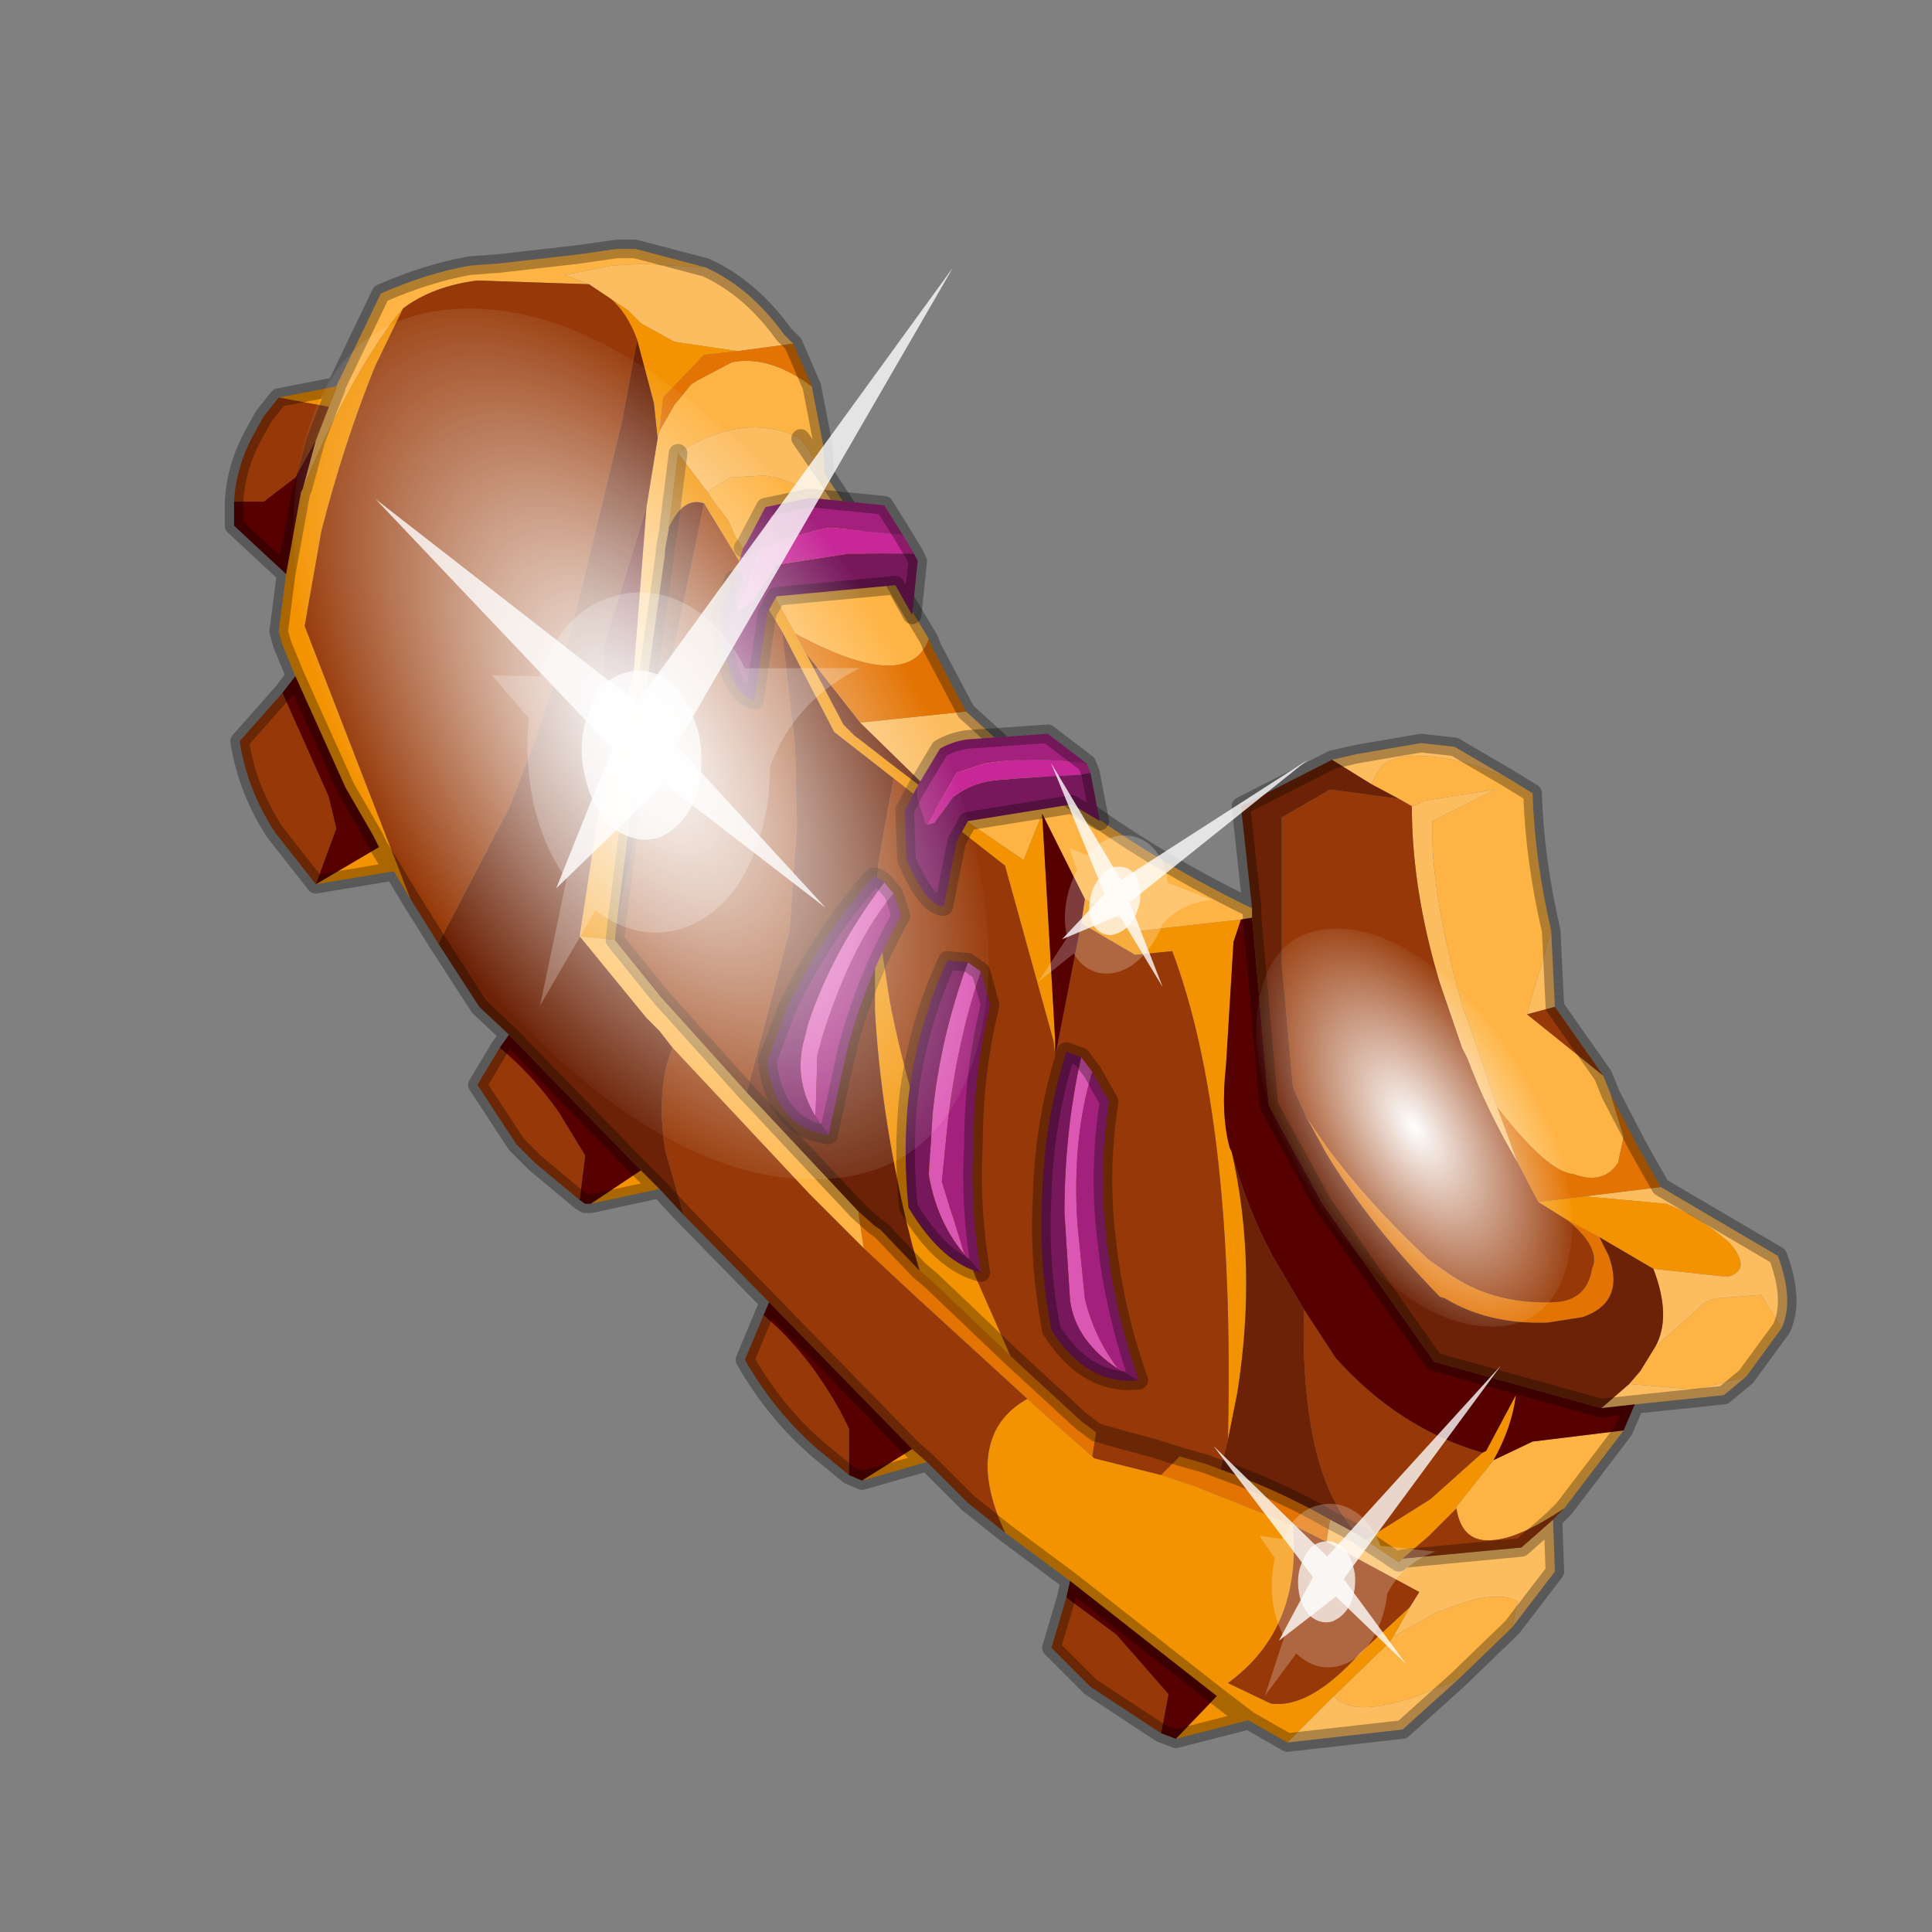 <?xml version="1.0" encoding="UTF-8" standalone="no"?>
<svg xmlns:xlink="http://www.w3.org/1999/xlink" height="520.0px" width="520.0px" xmlns="http://www.w3.org/2000/svg">
  <rect width="100%" height="100%" fill="#808080" stroke="none"/>
  <g transform="matrix(10.0, 0.0, 0.0, 10.0, 0.0, 0.0)">
    <use height="52.0" transform="matrix(1.0, 0.0, 0.0, 1.0, 0.0, 0.0)" width="52.0" xlink:href="#shape0"/>
    <use height="136.85" transform="matrix(-0.067, 0.075, -0.113, -0.155, 29.952, 25.065)" width="148.25" xlink:href="#sprite0"/>
    <use height="136.85" transform="matrix(-0.031, 0.034, -0.051, -0.071, 43.848, 32.687)" width="148.25" xlink:href="#sprite0"/>
    <use height="20.95" transform="matrix(-0.651, 0.031, 0.063, 0.92, 25.65, 7.2)" width="24.45" xlink:href="#sprite1"/>
    <use height="20.95" transform="matrix(-0.312, -0.019, -0.019, 0.442, 40.4, 36.75)" width="24.45" xlink:href="#sprite1"/>
    <use height="20.95" transform="matrix(-0.255, -0.085, -0.114, 0.363, 35.2, 20.45)" width="24.45" xlink:href="#sprite1"/>
  </g>
  <defs>
    <g id="shape0" transform="matrix(1.0, 0.0, 0.0, 1.0, 0.0, 0.0)">
      <path d="M52.0 0.0 L52.0 52.0 0.0 52.0 0.0 0.0 52.0 0.0" fill="#795fa9" fill-opacity="0.0" fill-rule="evenodd" stroke="none"/>
      <path d="M9.05 10.45 L9.05 10.4 9.05 10.45" fill="#fce947" fill-rule="evenodd" stroke="none"/>
      <path d="M18.0 14.25 L18.0 14.2 18.0 14.25" fill="#ffcd09" fill-rule="evenodd" stroke="none"/>
      <path d="M28.35 28.0 L28.4 28.0 28.4 28.4 28.35 28.0 M28.4 28.45 L28.4 28.4 28.4 28.45" fill="#d29402" fill-rule="evenodd" stroke="none"/>
      <path d="M35.85 20.45 L36.5 20.3 38.25 20.0 39.15 20.1 40.6 20.95 Q39.2 20.35 38.25 20.35 37.6 20.3 37.2 20.6 L36.9 21.1 35.85 20.45 M41.75 25.05 L41.85 27.1 41.1 27.3 41.75 25.05 M44.7 31.95 L47.85 33.8 Q48.3 35.0 47.95 35.75 L47.4 34.85 46.15 34.95 45.9 35.05 44.55 36.25 Q45.0 35.45 44.5 34.15 L46.35 34.35 46.55 34.35 Q47.15 34.15 46.55 33.45 45.75 32.75 44.85 32.4 L42.65 32.2 44.7 31.95 M47.0 37.05 L46.4 37.55 44.0 37.8 43.1 37.9 43.85 37.25 45.65 37.4 47.0 37.05 M41.8 40.9 L41.85 42.3 40.7 43.8 40.85 43.1 Q40.4 42.85 39.5 43.1 L38.65 43.4 37.5 44.05 37.95 43.25 38.2 42.85 35.7 41.5 35.8 40.9 36.55 41.3 36.75 41.45 37.65 42.05 37.75 41.95 40.95 41.65 41.8 40.9 M39.25 45.2 L37.75 46.55 34.65 46.9 35.9 45.65 Q36.4 46.25 38.15 45.65 L38.5 45.5 39.25 45.2 M19.0 7.2 Q20.2 7.75 21.1 9.0 L21.35 9.25 19.85 9.45 18.15 9.2 17.25 8.7 17.1 8.55 16.9 8.35 16.45 8.05 15.85 7.65 15.2 7.4 16.45 7.15 17.3 7.1 19.0 7.2 M22.2 12.75 L23.15 14.2 Q21.7 12.95 20.6 12.8 L19.65 12.85 19.15 13.15 19.05 13.25 18.25 12.2 Q20.0 11.05 21.55 11.8 L22.2 12.75 M26.0 19.15 L27.1 20.15 27.3 20.35 28.15 21.0 Q28.05 22.3 25.6 21.65 L25.35 21.6 23.15 19.45 26.0 19.15 M40.85 31.3 Q40.0 29.85 39.5 28.5 L39.35 28.2 38.75 26.45 Q38.0 23.95 38.0 21.7 L38.35 21.55 40.25 21.25 38.55 22.1 Q38.5 24.1 39.4 27.2 L39.55 27.6 40.3 29.8 40.85 31.3" fill="#fcbd61" fill-rule="evenodd" stroke="none"/>
      <path d="M40.6 20.95 L41.25 21.35 Q41.3 23.1 41.75 25.05 L41.1 27.3 43.15 28.95 43.35 29.45 43.7 30.6 43.55 31.3 Q43.15 31.9 42.35 31.6 41.65 31.55 40.3 29.8 L39.55 27.6 39.4 27.2 Q38.5 24.1 38.55 22.1 L40.25 21.25 38.35 21.55 38.0 21.7 37.65 21.5 36.9 21.1 37.2 20.6 Q37.6 20.3 38.25 20.35 39.2 20.35 40.6 20.95 M47.95 35.75 L47.0 37.05 45.65 37.4 43.85 37.25 44.15 36.9 44.55 36.25 45.9 35.05 46.15 34.95 47.4 34.85 47.95 35.75 M43.7 38.5 L42.1 40.6 Q40.9 41.4 40.2 41.45 39.35 41.55 39.2 40.6 L39.2 40.55 40.2 39.3 41.25 38.8 43.7 38.5 M40.7 43.8 L39.25 45.2 38.5 45.5 38.15 45.65 Q36.4 46.25 35.9 45.65 L37.4 44.2 37.5 44.05 38.65 43.4 39.5 43.1 Q40.4 42.85 40.85 43.1 L40.7 43.8 M9.05 10.4 L10.25 7.9 Q11.5 7.35 12.65 7.15 L13.3 7.1 13.35 7.1 15.55 6.85 16.25 6.75 16.6 6.7 17.1 6.7 19.0 7.2 17.3 7.1 16.45 7.15 15.2 7.4 15.85 7.65 12.85 7.55 Q11.65 7.7 10.85 8.3 10.25 9.0 9.6 10.15 8.9 11.35 8.15 13.15 L8.5 11.85 8.85 10.95 9.05 10.45 9.05 10.4 M21.85 10.4 L22.15 11.95 22.2 12.75 21.55 11.8 Q20.0 11.05 18.25 12.2 L18.0 14.2 18.0 14.25 17.9 14.8 17.9 14.9 17.4 18.5 17.1 18.55 17.05 18.15 17.4 13.65 17.7 11.8 17.75 11.6 18.15 10.9 18.6 10.35 18.75 10.25 19.7 9.75 Q20.7 9.55 21.85 10.4 M23.15 14.2 L23.65 14.95 25.0 17.2 Q24.45 18.7 21.4 17.05 L20.9 16.15 20.9 16.1 19.8 14.45 19.6 14.0 19.25 13.55 19.05 13.25 19.15 13.15 19.65 12.85 20.6 12.8 Q21.7 12.95 23.15 14.2 M28.15 21.0 Q30.7 23.0 33.7 24.45 L33.7 24.7 33.4 24.75 30.7 25.05 29.2 24.2 28.05 21.9 27.55 23.15 25.5 21.75 25.35 21.6 25.6 21.65 Q28.05 22.3 28.15 21.0 M20.1 29.4 L20.15 29.45 23.1 32.6 23.25 33.6 23.0 33.35 21.8 32.15 19.6 29.8 18.1 28.2 17.75 27.75 17.4 27.4 16.05 25.75 15.6 25.2 16.55 25.3 17.8 26.85 18.3 27.4 20.1 29.4" fill="#feb445" fill-rule="evenodd" stroke="none"/>
      <path d="M34.65 46.9 L33.6 46.3 31.65 46.8 32.75 45.65 33.6 46.3 32.75 45.65 28.8 42.55 27.05 41.25 Q26.4 39.85 26.65 38.9 26.85 38.1 27.65 37.65 L29.05 38.9 29.4 39.2 29.45 39.25 31.25 39.7 32.15 40.0 34.8 41.05 Q35.05 43.85 33.05 45.3 L34.2 45.85 Q35.25 46.0 36.6 44.5 L37.95 43.25 37.5 44.05 37.4 44.2 35.9 45.65 34.65 46.9 M24.95 39.35 L23.2 39.85 24.55 39.0 24.95 39.35 M17.75 32.0 L15.9 32.4 17.25 31.5 17.75 32.0 M11.05 24.2 L10.6 23.45 8.5 23.8 10.2 22.8 10.05 22.5 9.3 21.2 7.95 18.2 7.6 17.35 7.5 17.0 7.7 15.45 8.1 13.25 8.15 13.15 Q8.9 11.35 9.6 10.15 10.25 9.0 10.85 8.3 L10.1 9.85 Q9.25 11.95 8.65 14.3 L8.2 16.85 11.05 24.2 M7.5 10.7 L9.05 10.4 9.05 10.45 8.85 10.95 7.5 10.7 M42.2 32.85 L41.4 32.35 42.65 32.2 44.85 32.4 Q45.75 32.75 46.55 33.45 47.15 34.15 46.55 34.35 L46.35 34.35 44.5 34.15 43.05 33.3 42.2 32.85 M40.2 39.3 L39.2 40.55 39.2 40.6 38.75 41.05 38.5 41.3 38.45 41.35 37.75 41.95 37.65 42.05 36.75 41.45 38.5 40.35 39.9 39.1 40.0 39.05 40.8 37.55 Q40.7 38.4 40.2 39.3 M33.4 24.75 L33.2 25.35 33.0 28.65 Q32.85 30.0 33.1 30.9 L33.15 31.0 Q33.85 34.05 33.3 37.5 L33.05 38.75 Q33.25 30.1 31.55 25.6 L30.55 25.7 29.1 24.85 29.2 24.2 30.7 25.05 33.4 24.75 M16.45 8.05 L16.9 8.35 17.1 8.55 17.25 8.7 18.15 9.2 19.85 9.45 18.95 9.55 17.85 10.7 17.75 11.6 17.7 11.8 17.6 10.85 17.15 9.15 Q16.9 8.45 16.45 8.05 M17.05 18.15 L17.1 18.55 17.4 18.5 16.6 24.85 16.55 25.3 15.6 25.2 16.25 20.95 17.05 18.15 M18.0 14.2 L18.25 12.2 19.05 13.25 19.25 13.55 19.6 14.0 19.8 14.45 20.9 16.1 20.9 16.15 21.4 17.05 21.7 17.6 22.7 19.5 23.0 19.8 23.2 19.95 24.1 20.65 25.35 21.6 25.5 21.75 27.55 23.15 28.05 21.9 28.4 28.0 28.35 28.0 27.05 23.3 24.05 20.95 22.45 19.7 21.05 17.0 18.95 13.55 Q18.4 13.35 18.0 14.2 M24.75 34.2 L24.55 33.5 24.4 32.9 Q23.7 29.9 23.55 27.2 L23.55 24.35 23.95 26.95 Q24.45 29.55 25.55 32.5 L25.85 33.25 26.25 34.35 27.2 36.5 25.05 34.45 24.75 34.2 M10.2 22.8 L10.6 23.45 10.2 22.8" fill="#f49302" fill-rule="evenodd" stroke="none"/>
      <path d="M43.35 29.45 L44.05 30.8 44.3 31.25 44.7 31.95 42.65 32.2 41.4 32.35 40.85 31.3 40.3 29.8 Q41.65 31.55 42.35 31.6 43.15 31.9 43.55 31.3 L43.7 30.6 43.35 29.45 M21.35 9.25 L21.85 10.4 Q20.7 9.55 19.7 9.75 L18.75 10.25 18.6 10.35 18.15 10.9 17.75 11.6 17.85 10.7 18.95 9.55 19.85 9.45 21.35 9.25 M25.0 17.2 L25.1 17.45 26.0 19.15 23.15 19.45 21.7 17.6 21.4 17.05 Q24.45 18.7 25.0 17.2 M35.15 30.05 L35.7 30.85 Q36.8 32.35 38.45 33.9 L38.95 34.25 Q40.15 35.1 41.75 35.05 42.7 35.05 42.85 34.15 43.1 33.6 42.2 32.85 L43.05 33.3 43.3 33.8 Q43.75 35.05 42.6 35.45 L41.65 35.6 Q40.05 35.65 38.9 34.95 L38.75 34.9 Q36.85 32.95 35.7 31.05 L35.15 30.05 M23.1 32.6 L23.55 33.0 23.7 33.1 24.75 34.2 25.05 34.45 27.2 36.5 29.1 38.25 29.5 38.55 29.4 39.2 29.05 38.9 27.65 37.65 24.7 34.95 23.25 33.6 23.1 32.6 M31.75 39.2 L32.45 39.4 32.85 39.55 Q34.4 40.1 35.8 40.9 L35.7 41.5 34.8 41.05 32.15 40.0 31.25 39.7 31.75 39.2" fill="#e37302" fill-rule="evenodd" stroke="none"/>
      <path d="M41.85 27.1 L43.15 28.95 41.1 27.3 41.85 27.1 M42.1 40.6 L41.8 40.9 40.95 41.65 37.75 41.95 38.45 41.35 38.5 41.3 38.75 41.05 39.2 40.6 Q39.35 41.55 40.2 41.45 40.9 41.4 42.1 40.6 M31.25 46.65 L29.35 45.4 28.3 44.35 28.7 43.0 30.05 44.0 31.45 45.6 31.25 46.65 M27.05 41.25 L26.05 40.45 24.95 39.35 24.55 39.0 20.7 35.05 18.4 32.7 17.9 30.95 Q17.65 29.3 18.1 28.2 L19.6 29.8 21.8 32.15 23.0 33.35 23.25 33.6 24.7 34.95 27.65 37.65 Q26.85 38.1 26.65 38.9 26.4 39.85 27.05 41.25 M22.85 39.7 L22.0 39.0 Q20.85 38.0 20.05 36.6 L20.55 35.4 Q21.75 36.4 22.65 38.05 L22.85 38.45 22.85 39.7 M15.6 32.3 L14.4 31.3 13.9 30.8 12.85 29.2 13.45 28.2 Q14.35 28.95 15.05 29.95 L15.2 30.2 15.75 31.1 15.6 32.3 M11.8 25.4 L11.05 24.2 8.2 16.85 8.65 14.3 Q9.25 11.95 10.1 9.85 L10.85 8.3 Q11.65 7.7 12.85 7.55 L15.85 7.65 16.45 8.05 Q16.9 8.45 17.15 9.15 L16.75 11.3 15.75 15.45 15.25 17.4 14.75 18.85 14.4 19.95 13.7 21.75 11.8 25.4 M8.5 23.8 L7.4 22.4 Q6.65 21.25 6.45 19.95 L7.6 18.65 8.85 21.45 9.05 22.3 8.5 23.8 M6.3 13.5 Q6.35 12.55 6.85 11.65 L7.1 11.2 7.5 10.7 8.85 10.95 8.5 11.85 7.95 12.85 7.1 13.5 6.3 13.5 M38.0 21.7 Q38.0 23.95 38.75 26.45 L39.35 28.2 39.5 28.5 Q40.0 29.85 40.85 31.3 L41.4 32.35 42.2 32.85 Q43.1 33.6 42.85 34.15 42.7 35.05 41.75 35.05 40.15 35.1 38.95 34.25 L38.45 33.9 Q36.8 32.35 35.7 30.85 L35.15 30.05 34.8 29.25 34.5 25.95 34.5 22.0 35.8 21.25 37.65 21.5 38.0 21.7 M35.1 35.25 L35.95 36.55 Q37.65 38.45 39.9 39.1 L38.5 40.35 36.75 41.45 36.55 41.3 Q35.55 40.25 35.25 38.15 35.05 36.9 35.1 35.25 M18.95 13.55 L21.05 17.0 21.1 17.45 21.4 20.1 21.45 22.2 21.25 25.05 20.1 29.4 18.3 27.4 17.8 26.85 16.55 25.3 16.6 24.85 18.95 13.55 M24.05 20.95 L27.05 23.3 28.35 28.0 28.4 28.4 28.4 28.45 29.1 24.85 30.55 25.7 31.55 25.6 Q33.25 30.1 33.05 38.75 L32.85 39.55 32.45 39.4 31.75 39.2 31.25 39.7 29.45 39.25 29.4 39.2 29.5 38.55 29.1 38.25 27.2 36.5 26.25 34.35 25.85 33.25 25.55 32.5 Q24.45 29.55 23.95 26.95 L23.55 24.35 23.65 23.15 24.05 20.95 M31.75 39.2 L30.95 38.95 30.2 38.75 29.5 38.55 30.2 38.75 30.95 38.95 31.75 39.2 M34.8 41.05 L35.7 41.5 38.2 42.85 37.95 43.25 36.6 44.5 Q35.25 46.0 34.2 45.85 L33.05 45.3 Q35.05 43.85 34.8 41.05" fill="#963807" fill-rule="evenodd" stroke="none"/>
      <path d="M18.4 32.7 L17.75 32.0 17.25 31.5 13.7 27.85 12.9 27.1 11.8 25.4 13.7 21.75 14.4 19.95 14.75 18.85 15.25 17.4 15.75 15.45 16.75 11.3 17.15 9.15 17.6 10.85 17.7 11.8 17.4 13.65 16.25 17.4 16.25 20.95 15.6 25.2 16.05 25.75 17.4 27.4 17.75 27.75 18.1 28.2 Q17.65 29.3 17.9 30.95 L18.4 32.7 M33.7 24.45 L33.4 21.7 35.85 20.45 36.9 21.1 37.65 21.5 35.8 21.25 34.5 22.0 34.5 25.95 34.8 29.25 35.15 30.05 35.7 31.05 Q36.85 32.95 38.75 34.9 L38.9 34.95 Q40.05 35.65 41.65 35.6 L42.6 35.45 Q43.75 35.05 43.3 33.8 L43.05 33.3 44.5 34.15 Q45.0 35.45 44.55 36.25 L44.15 36.9 43.85 37.25 43.1 37.9 38.6 36.65 35.6 32.4 34.15 29.75 33.7 24.7 33.7 24.45 M33.15 31.0 Q33.55 32.5 34.25 33.8 L35.1 35.25 Q35.05 36.9 35.25 38.15 35.55 40.25 36.55 41.3 L35.8 40.9 Q34.4 40.1 32.85 39.55 L33.05 38.75 33.3 37.5 Q33.85 34.05 33.15 31.0 M17.4 18.5 L17.9 14.9 17.9 14.8 18.0 14.25 18.0 14.2 Q18.4 13.35 18.95 13.55 L16.6 24.85 17.4 18.5 M21.05 17.0 L22.45 19.7 24.05 20.95 23.65 23.15 23.55 24.35 23.55 27.2 Q23.7 29.9 24.4 32.9 L24.55 33.5 24.75 34.2 23.7 33.1 23.55 33.0 23.1 32.6 20.15 29.45 20.1 29.4 21.25 25.05 21.45 22.2 21.4 20.1 21.1 17.45 21.05 17.0 M25.35 21.6 L24.1 20.65 23.2 19.95 23.0 19.8 22.7 19.5 21.7 17.6 23.15 19.45 25.35 21.6" fill="#6c2206" fill-rule="evenodd" stroke="none"/>
      <path d="M44.0 37.8 L43.7 38.5 41.25 38.8 40.2 39.3 Q40.7 38.4 40.8 37.55 L40.0 39.05 39.9 39.1 Q37.65 38.45 35.95 36.55 L35.1 35.25 34.25 33.8 Q33.55 32.5 33.15 31.0 L33.1 30.9 Q32.85 30.0 33.0 28.65 L33.2 25.35 33.4 24.75 33.7 24.7 34.15 29.75 35.6 32.4 38.6 36.65 43.1 37.9 44.0 37.8 M31.65 46.8 L31.25 46.65 31.45 45.6 30.05 44.0 28.7 43.0 28.8 42.55 32.75 45.65 31.65 46.8 M23.2 39.85 L22.85 39.7 22.85 38.45 22.65 38.05 Q21.75 36.4 20.55 35.4 L20.7 35.05 24.55 39.0 23.2 39.85 M15.9 32.4 L15.75 32.4 15.6 32.3 15.75 31.1 15.2 30.2 15.05 29.95 Q14.35 28.95 13.45 28.2 L13.7 27.85 17.25 31.5 15.9 32.4 M7.6 18.65 L7.95 18.2 9.3 21.2 10.05 22.5 10.2 22.8 8.5 23.8 9.05 22.3 8.85 21.45 7.6 18.65 M7.7 15.45 L6.3 14.15 6.3 13.5 7.1 13.5 7.95 12.85 8.5 11.85 8.15 13.15 8.1 13.25 7.7 15.45 M17.4 13.65 L17.05 18.15 16.25 20.95 16.25 17.4 17.4 13.65 M28.4 28.0 L28.05 21.9 29.2 24.2 29.1 24.85 28.4 28.45 28.4 28.4 28.4 28.0" fill="#560000" fill-rule="evenodd" stroke="none"/>
      <path d="M35.85 20.45 L36.5 20.3 38.25 20.0 39.15 20.1 40.6 20.95 41.25 21.35 Q41.3 23.1 41.75 25.05 L41.85 27.1 43.15 28.95 43.35 29.45 44.05 30.8 44.3 31.25 44.7 31.95 47.85 33.8 Q48.3 35.0 47.95 35.75 L47.0 37.05 46.4 37.55 44.0 37.8 43.7 38.5 42.1 40.6 41.8 40.9 41.85 42.3 40.7 43.8 39.25 45.2 37.75 46.55 34.65 46.9 33.6 46.3 31.65 46.8 31.25 46.65 29.35 45.4 28.3 44.35 28.7 43.0 28.8 42.55 27.05 41.25 26.05 40.45 24.95 39.35 23.2 39.85 22.85 39.7 22.0 39.0 Q20.85 38.0 20.05 36.6 L20.55 35.4 20.7 35.05 18.4 32.7 17.75 32.0 15.9 32.4 15.75 32.4 15.6 32.3 14.4 31.3 13.9 30.8 12.85 29.2 13.45 28.2 13.7 27.85 12.9 27.1 11.8 25.4 11.05 24.2 10.6 23.45 8.5 23.8 7.4 22.4 Q6.65 21.25 6.45 19.95 L7.6 18.65 7.95 18.2 7.6 17.35 7.5 17.0 7.7 15.45 6.3 14.15 6.3 13.5 Q6.35 12.55 6.85 11.65 L7.1 11.2 7.5 10.7 9.05 10.4 10.25 7.9 Q11.5 7.35 12.65 7.15 L13.3 7.1 13.35 7.1 15.55 6.85 16.25 6.75 16.6 6.7 17.1 6.7 19.0 7.2 Q20.2 7.75 21.1 9.0 L21.35 9.25 21.85 10.4 22.15 11.95 22.2 12.75 23.15 14.2 23.65 14.95 25.0 17.2 25.1 17.45 26.0 19.15 27.1 20.15 27.3 20.35 28.15 21.0 Q30.7 23.0 33.7 24.45 L33.4 21.7 35.85 20.45 M44.0 37.8 L43.1 37.9 38.6 36.65 35.6 32.4 34.15 29.75 33.7 24.7 M36.75 41.45 L37.65 42.05 37.75 41.95 40.95 41.65 41.8 40.9 M17.4 18.5 L17.9 14.9 M17.9 14.8 L18.0 14.25 18.0 14.2 18.25 12.2 M21.55 11.8 L22.2 12.75 M20.1 29.4 L20.15 29.45 23.1 32.6 23.55 33.0 23.7 33.1 24.75 34.2 M8.5 11.85 L8.85 10.95 9.05 10.45 9.05 10.4 M7.7 15.45 L8.1 13.25 8.15 13.15 8.5 11.85 M10.2 22.8 L10.05 22.5 9.3 21.2 7.95 18.2 M10.6 23.45 L10.2 22.8 M16.55 25.3 L16.6 24.85 17.4 18.5 M20.1 29.4 L18.3 27.4 17.8 26.85 16.55 25.3 M27.2 36.5 L29.1 38.25 29.5 38.55 30.2 38.75 30.95 38.95 31.75 39.2 32.45 39.4 32.85 39.55 M33.7 24.45 L33.7 24.7 M35.8 40.9 Q34.4 40.1 32.85 39.55 M36.55 41.3 L35.8 40.9 M36.55 41.3 L36.75 41.45 M27.2 36.5 L25.05 34.45 24.75 34.2 M24.95 39.35 L24.55 39.0 20.7 35.05 M33.6 46.3 L32.75 45.65 28.8 42.55 M17.75 32.0 L17.25 31.5 13.7 27.85" fill="none" stroke="#000000" stroke-linecap="round" stroke-linejoin="round" stroke-opacity="0.302" stroke-width="0.5"/>
      <path d="M29.25 20.55 L29.35 20.8 29.1 20.85 27.4 20.95 26.8 21.0 Q26.25 21.05 25.8 21.35 L25.65 21.45 25.15 22.15 24.95 22.2 25.75 20.8 26.5 20.55 Q27.75 20.35 29.25 20.55 M19.85 16.45 L20.45 14.8 Q21.5 14.35 22.35 14.2 L24.3 14.4 24.6 14.9 24.1 14.9 22.9 14.9 22.85 14.9 20.9 15.2 20.25 16.2 19.85 16.45" fill="#c72797" fill-rule="evenodd" stroke="none"/>
      <path d="M24.7 21.15 L25.3 20.15 Q25.65 19.95 26.05 19.9 L28.2 19.75 29.25 20.55 Q27.75 20.35 26.5 20.55 L25.75 20.8 24.95 22.2 24.9 22.15 24.7 21.5 24.7 21.15 M24.3 14.4 L22.35 14.2 Q21.5 14.35 20.45 14.8 L19.85 16.45 19.75 15.6 20.0 14.75 20.1 14.6 20.6 13.65 21.8 13.4 23.8 13.6 24.3 14.4" fill="#a3217c" fill-rule="evenodd" stroke="none"/>
      <path d="M29.35 20.8 L29.6 22.1 28.85 21.65 26.05 22.1 25.75 22.65 25.4 24.4 Q24.95 24.4 24.4 23.15 L24.35 21.8 24.7 21.15 24.7 21.5 24.9 22.15 24.95 22.2 25.15 22.15 25.65 21.45 25.8 21.35 Q26.25 21.05 26.8 21.0 L27.4 20.95 29.1 20.85 29.35 20.8 M19.75 15.6 L19.85 16.45 20.25 16.2 20.9 15.2 22.85 14.9 22.9 14.9 24.1 14.9 24.6 14.9 24.7 15.1 24.55 16.55 24.1 15.75 20.9 16.05 20.65 16.5 20.3 18.85 Q19.5 18.65 19.4 16.45 L19.75 15.6" fill="#78185c" fill-rule="evenodd" stroke="none"/>
      <path d="M29.35 20.8 L29.6 22.1 28.85 21.65 26.05 22.1 25.75 22.65 25.4 24.4 Q24.95 24.4 24.4 23.15 L24.35 21.8 24.7 21.15 25.3 20.15 Q25.65 19.95 26.05 19.9 L28.2 19.75 29.25 20.55 29.35 20.8 M24.3 14.4 L23.8 13.6 21.8 13.4 20.6 13.65 20.1 14.6 20.0 14.75 M24.6 14.9 L24.3 14.4 M24.6 14.9 L24.7 15.1 24.55 16.55 24.1 15.75 20.9 16.05 20.65 16.5 20.3 18.85 Q19.5 18.65 19.4 16.45 L19.75 15.6" fill="none" stroke="#000000" stroke-linecap="round" stroke-linejoin="round" stroke-opacity="0.302" stroke-width="0.5"/>
      <path d="M26.05 25.9 L26.4 26.15 Q25.75 28.05 25.5 30.3 L25.35 31.8 25.95 33.75 Q25.2 32.85 25.0 31.6 L25.1 30.0 Q25.3 27.95 26.05 25.9 M30.1 36.85 Q28.95 36.1 28.8 35.0 L28.65 32.65 Q28.65 30.45 29.1 28.45 L29.4 28.85 Q28.85 30.65 29.0 32.95 L29.2 34.95 Q29.45 36.0 30.1 36.85 M23.8 23.75 L24.05 24.05 Q22.95 25.35 22.15 27.85 L22.0 28.4 21.95 30.05 Q21.4 29.15 21.6 28.15 L21.75 27.55 Q22.4 25.6 23.8 23.75" fill="#db57b4" fill-rule="evenodd" stroke="none"/>
      <path d="M25.95 33.75 L25.35 31.8 25.5 30.3 Q25.75 28.05 26.4 26.15 L26.65 27.05 Q26.2 28.85 26.2 30.85 26.1 32.45 26.4 34.25 L25.95 33.75 M30.1 36.85 Q29.45 36.0 29.2 34.95 L29.0 32.95 Q28.85 30.65 29.4 28.85 L29.85 29.65 Q29.55 31.6 29.8 33.5 30.0 35.3 30.65 37.15 L30.1 36.85 M24.05 24.05 L24.25 24.65 Q23.3 26.35 22.8 28.25 L22.3 30.55 21.95 30.05 22.0 28.4 22.15 27.85 Q22.95 25.35 24.05 24.05" fill="#a3217c" fill-rule="evenodd" stroke="none"/>
      <path d="M26.05 25.9 Q25.3 27.95 25.1 30.0 L25.0 31.6 Q25.2 32.85 25.95 33.75 L26.4 34.25 Q25.35 34.0 24.45 32.5 24.3 30.95 24.45 29.55 24.7 27.55 25.5 25.85 L26.05 25.9 M29.1 28.45 Q28.65 30.45 28.65 32.65 L28.8 35.0 Q28.95 36.1 30.1 36.85 L30.65 37.15 Q29.25 37.3 28.3 35.8 27.95 34.0 28.05 32.2 28.1 30.2 28.7 28.3 L29.1 28.45 M22.3 30.55 Q20.85 30.35 20.65 28.55 L21.2 27.1 Q22.1 25.2 23.5 23.6 23.65 23.6 23.8 23.75 22.4 25.6 21.75 27.55 L21.6 28.15 Q21.4 29.15 21.95 30.05 L22.3 30.55" fill="#78185c" fill-rule="evenodd" stroke="none"/>
      <path d="M26.4 26.15 L26.05 25.9 M26.4 26.15 L26.65 27.05 Q26.2 28.85 26.2 30.85 26.1 32.45 26.4 34.25 25.35 34.0 24.45 32.5 24.3 30.95 24.45 29.55 24.7 27.55 25.5 25.85 L26.05 25.9 M29.4 28.85 L29.1 28.45 28.7 28.3 Q28.1 30.2 28.05 32.2 27.95 34.0 28.3 35.8 29.25 37.3 30.65 37.15 30.0 35.3 29.8 33.5 29.55 31.6 29.85 29.65 L29.4 28.85 M22.3 30.55 Q20.85 30.35 20.65 28.55 L21.2 27.1 Q22.1 25.2 23.5 23.6 23.65 23.6 23.8 23.75 L24.05 24.05 24.25 24.65 Q23.3 26.35 22.8 28.25 L22.3 30.55" fill="none" stroke="#000000" stroke-linecap="round" stroke-linejoin="round" stroke-opacity="0.302" stroke-width="0.5"/>
    </g>
    <g id="sprite0" transform="matrix(1.0, 0.0, 0.0, 1.0, 73.5, 65.0)">
      <use height="136.85" transform="matrix(1.0, 0.0, 0.0, 1.0, -73.5, -65.0)" width="148.25" xlink:href="#shape1"/>
    </g>
    <g id="shape1" transform="matrix(1.0, 0.0, 0.0, 1.0, 73.5, 65.0)">
      <path d="M36.65 -54.65 Q60.05 -42.0 69.75 -17.95 80.55 8.9 68.0 34.1 55.45 59.35 26.8 68.2 -1.8 77.05 -29.7 64.3 -57.6 51.6 -68.45 24.75 -79.3 -2.05 -66.75 -27.25 L-66.7 -27.3 Q-54.1 -52.5 -25.5 -61.4 3.1 -70.2 31.0 -57.5 L36.65 -54.65" fill="url(#gradient0)" fill-rule="evenodd" stroke="none"/>
    </g>
    <radialGradient cx="0" cy="0" gradientTransform="matrix(0.091, 0.0, 0.0, 0.091, 0.6, 3.4)" gradientUnits="userSpaceOnUse" id="gradient0" r="819.2" spreadMethod="pad">
      <stop offset="0.0" stop-color="#ffffff"/>
      <stop offset="1.0" stop-color="#ffffff" stop-opacity="0.0"/>
    </radialGradient>
    <g id="sprite1" transform="matrix(1.0, 0.0, 0.0, 1.0, 0.0, 0.0)">
      <use height="20.95" transform="matrix(1.0, 0.0, 0.0, 1.0, 0.0, 0.0)" width="24.45" xlink:href="#shape2"/>
    </g>
    <g id="shape2" transform="matrix(1.0, 0.0, 0.0, 1.0, 0.0, 0.0)">
      <path d="M14.85 11.4 Q15.8 11.6 16.25 12.45 16.85 13.3 16.6 14.35 16.4 15.3 15.55 15.9 14.65 16.4 13.65 16.2 12.65 15.9 12.1 15.1 11.6 14.2 11.8 13.2 12.1 12.2 12.9 11.65 13.8 11.15 14.85 11.4" fill="#ffffff" fill-opacity="0.788" fill-rule="evenodd" stroke="none"/>
      <path d="M14.85 11.4 Q13.8 11.15 12.9 11.65 12.1 12.2 11.8 13.2 11.6 14.2 12.1 15.1 12.65 15.9 13.65 16.2 14.65 16.4 15.55 15.9 16.4 15.3 16.6 14.35 16.85 13.3 16.25 12.45 15.8 11.6 14.85 11.4 M18.2 11.35 L20.15 11.25 18.75 12.55 Q19.05 13.8 18.8 15.05 18.5 16.35 17.65 17.3 L19.1 20.95 16.55 18.25 Q14.8 19.3 12.8 18.85 10.8 18.35 9.75 16.65 9.05 15.5 8.95 14.3 7.75 12.4 4.95 11.55 L9.7 11.4 Q10.3 10.4 11.35 9.75 13.1 8.75 15.1 9.15 16.95 9.5 18.1 11.15 L18.2 11.35" fill="#ffffff" fill-opacity="0.235" fill-rule="evenodd" stroke="none"/>
      <path d="M15.4 13.55 L18.1 17.55 13.35 14.65 7.05 18.5 12.75 13.55 0.0 0.0 14.25 12.25 24.45 5.95 15.4 13.55" fill="#ffffff" fill-opacity="0.788" fill-rule="evenodd" stroke="none"/>
    </g>
  </defs>
</svg>
